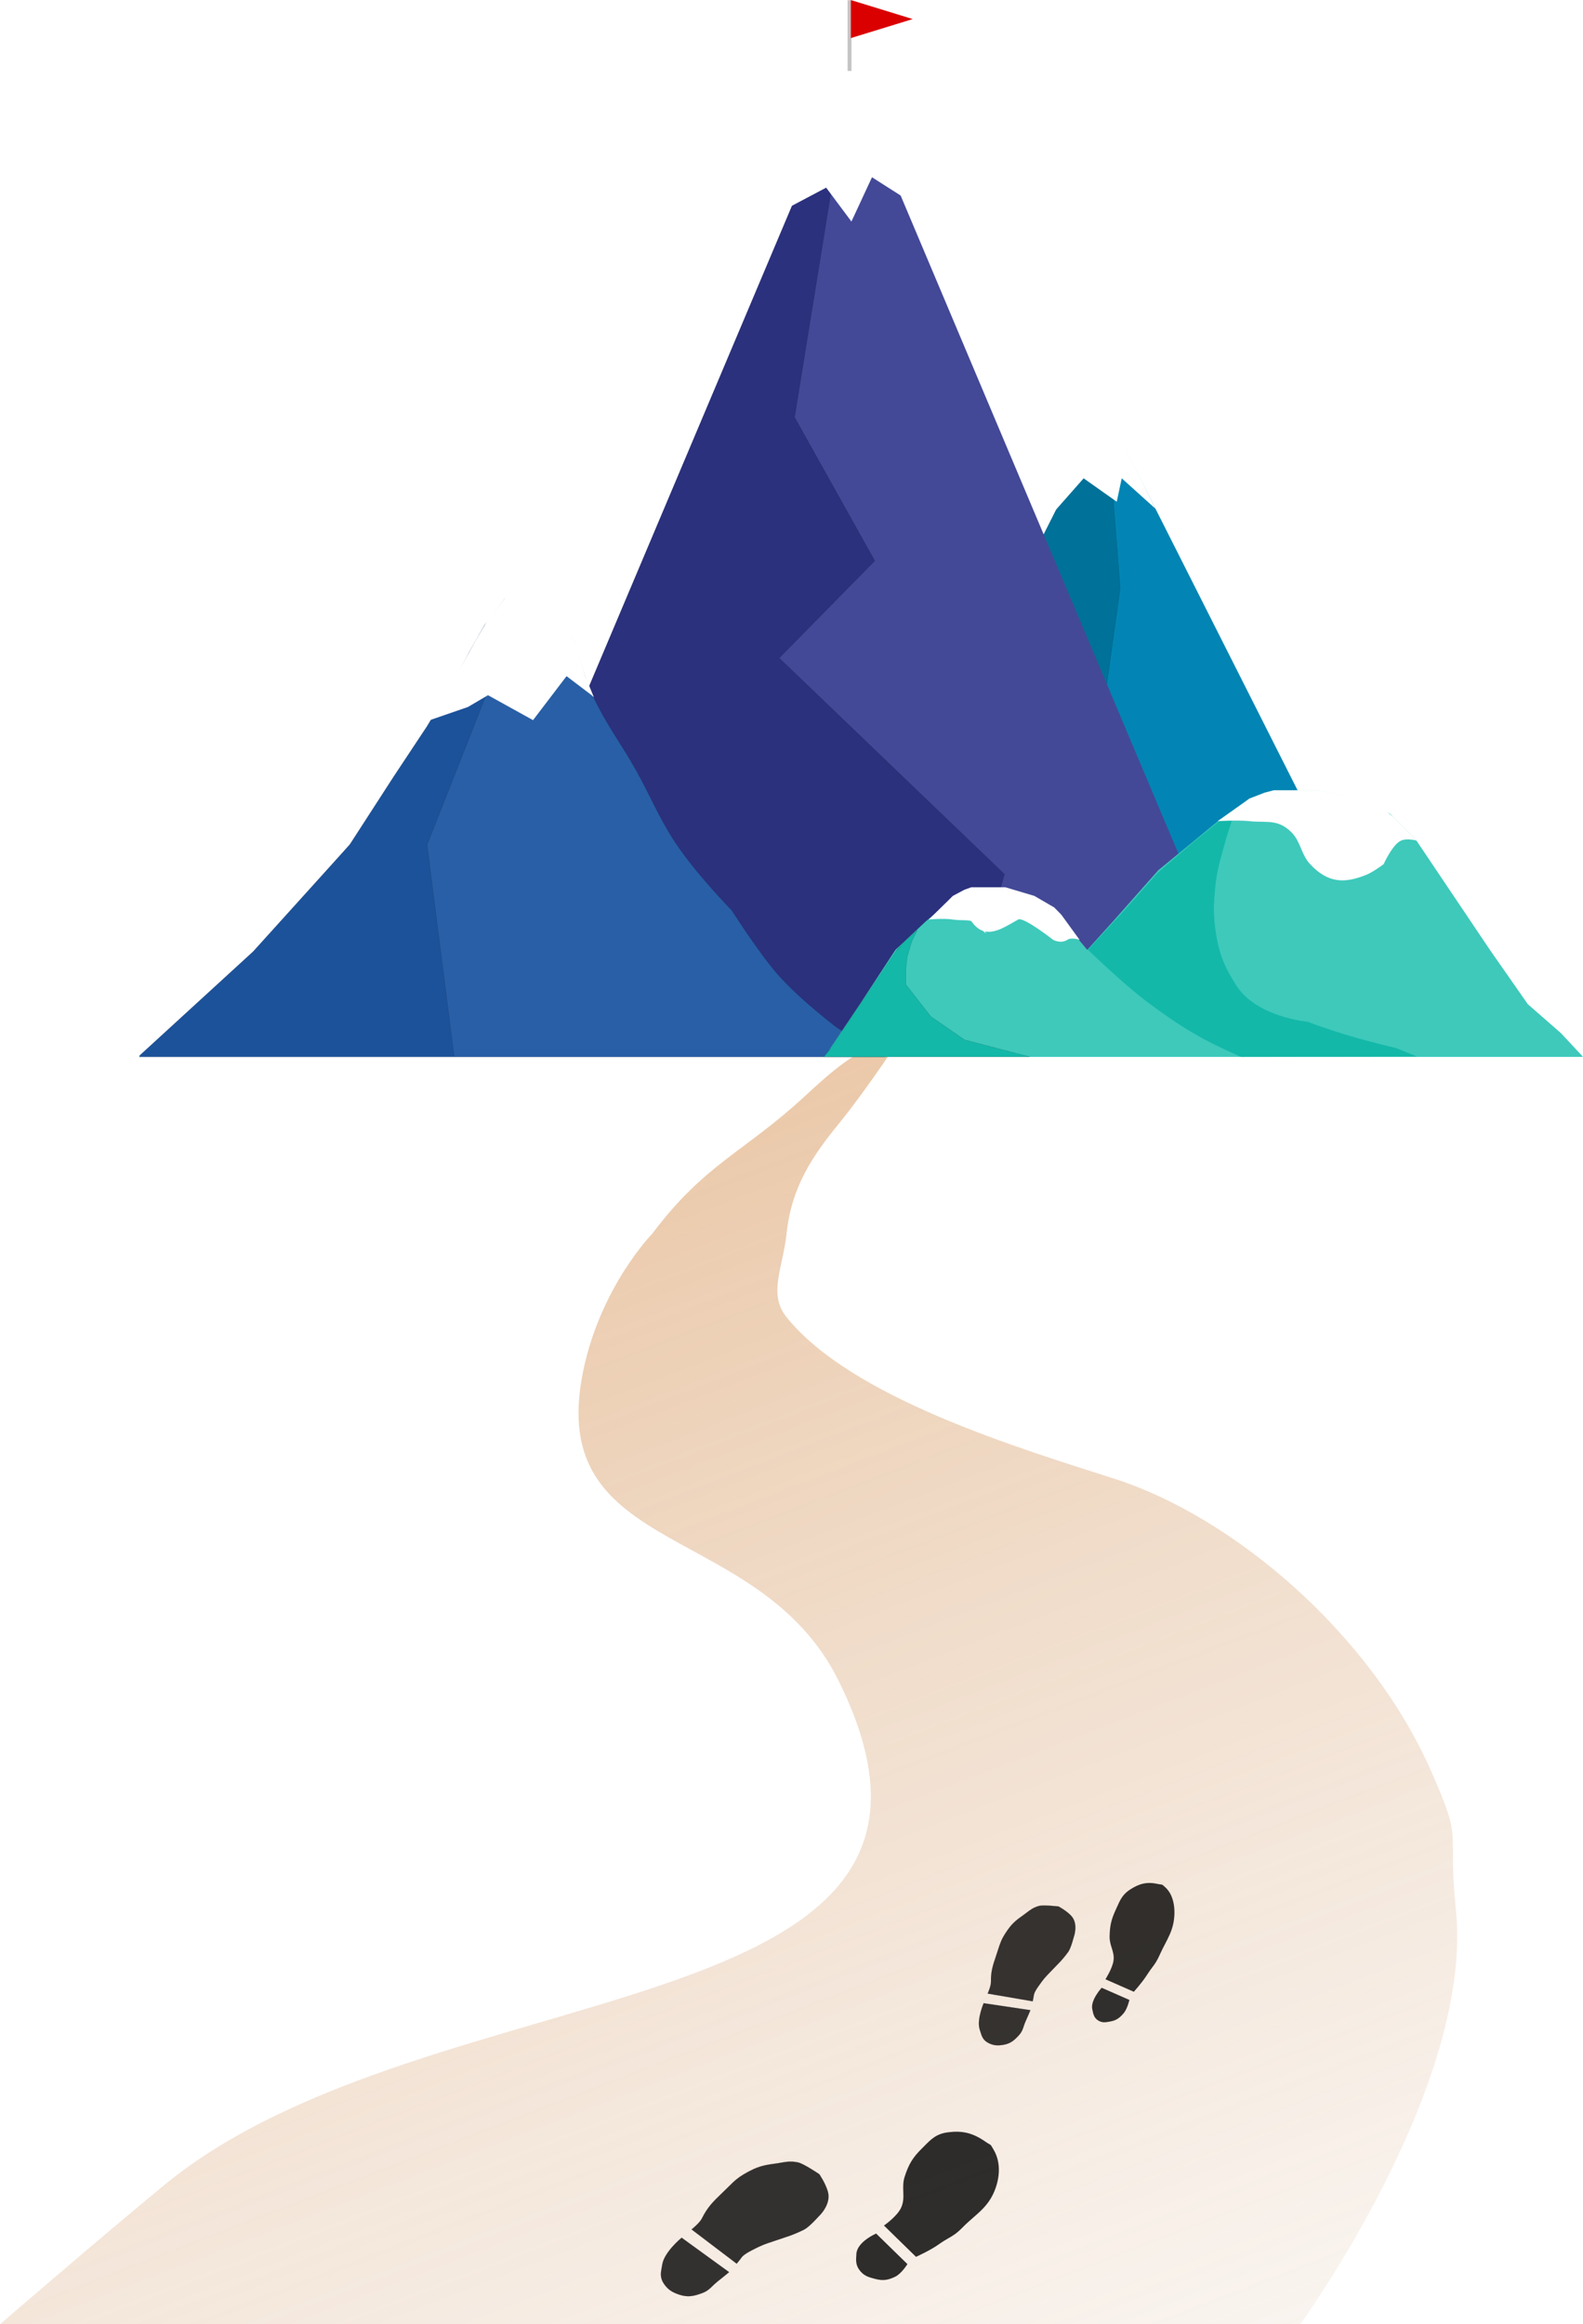 <svg width="21971" height="32239" viewBox="0 0 21971 32239" fill="none" xmlns="http://www.w3.org/2000/svg">
<path d="M11170.1 15205.4C11512.8 14889.9 11924 14511.4 12334.1 14453.2C12433 14439.2 12461 14453.2 12461 14453.2C12461 14453.2 12018.3 15125.3 11642.1 15587C11283.8 16026.6 10985.7 16457.5 10917.1 17110.1C10867.2 17584 10656.8 17949.2 10917.1 18271.1C11823.6 19392.3 14132.6 20082.9 15472.7 20513.1C17091 21032.7 19008.1 22627.2 19863.7 24568.2C20323.1 25610.6 20085.1 25296 20207.3 26500.3C20454 28932.8 18046 32239 18046 32239H0C0 32239 1381.02 31048.3 2277.37 30310.7C5987.69 27257.8 14061.1 28217.2 11642.1 23318.9C10536.8 21080.6 7562.9 21629.4 8091.52 19030C8332.34 17845.8 9054.9 17110.1 9054.9 17110.1C9779.97 16144.5 10321.3 15986.7 11161.6 15213.2L11170.1 15205.4Z" fill="url(#paint0_linear)"/>
<g filter="url(#filter0_d)">
<path d="M15351.5 5694L18926 12773H11777L15351.5 5694Z" fill="#0285B4"/>
</g>
<path d="M13770 8616.09L15023.6 11916L15547 8157.52L15353.7 5699L14462.5 7462.59L13770 8616.09Z" fill="#007199" stroke="black"/>
<path d="M11776 997L17465.8 14470H6086.21L11776 997Z" fill="#434997"/>
<rect x="11764" y="3" width="54" height="982" fill="#C4C4C4"/>
<path d="M12668 264.5L11809.2 528.205L11809.2 0.795L12668 264.5Z" fill="#DA0000"/>
<path d="M11028.9 5788.49L11785.6 1112.42L11750.6 1070L8088.23 9730.32L8070.73 9796.98L7825 10358.5C8657.79 11766.4 10323.4 14554.3 10323.4 14442.8C10323.4 14331.3 12032.9 14396.3 12887.7 14442.8L13769 12894.5L13878 12349.1L13942 12126.9L10814.8 9127.38L12141.8 7779.1L11028.9 5788.49Z" fill="#2B317D" stroke="black"/>
<path d="M4884.04 11685.1L5947.15 10063.2L6380.2 9319.73C6380.2 9319.73 6617.57 8812.34 6813.25 8576.24C6982.09 8372.54 7079.62 8181.57 7285.87 8170.53C7505.95 8158.75 7623.73 8344.71 7797.79 8576.24C8033.68 8890.04 8040.68 9262.24 8230.55 9657.5C8438.05 10089.4 8594.51 10268.5 8821.05 10671.3C9040.18 11060.9 9136 11326.2 9372.25 11685.1C9653.4 12112.2 10159.8 12631.4 10159.8 12631.4C10159.8 12631.4 10526.5 13207.7 10790.1 13510.3C11093.2 13858.2 11616.9 14254.3 11616.9 14254.3L12286 14660H1931L3623.9 13104.6L4884.04 11685.1Z" fill="#295FA6" stroke="black"/>
<path d="M5927.15 11718.2L7318 8194.25V8170H7236.82L7155.65 8194.25L7002.88 8307.4L6725.48 8670.1L6513.27 9042.89L6302.34 9448.02L5927.15 10073.4L5462.46 10774.5L4852.05 11718.2L3512.97 13199.2L1931 14647H6302.34L5927.15 11718.2Z" fill="#1C529A" stroke="black"/>
<path fill-rule="evenodd" clip-rule="evenodd" d="M11504.5 14569.1L11514.9 14553.6C11527.6 14544.6 11551.5 14536.3 11586 14528.8L11534.2 14660H21926.7H21957.8L21956.2 14658.6C21961.2 14658.7 21966.1 14658.8 21971 14659L21665 14330.8L21204.9 13928.8L20678.8 13175.4L20161.9 12406.9L19645 11638.3L19294.1 11288.9L18812.9 11076.8L18311.9 10965.8H18029H17669.4L17342.9 11076.8L16931.7 11367.7L16076.4 12070.6L15452.5 12774.5L15090.3 13175.4L14755.2 12774.5L14379.7 12498.8L14005.6 12372.6H13348.6L12855.5 12774.5L12427.9 13175.4L11934.8 13928.8L11674.1 14316.7L11669.8 14316.6L11663.6 14332.3L11514.9 14553.6C11508 14558.5 11504.5 14563.7 11504.5 14569.1Z" fill="#3EC9BB"/>
<path d="M11521.3 14552L12435.2 13194.7L12484.8 13129.1L12573.4 13045.3L12732.7 12899L12723.5 12918.2L12653.4 13061.5L12591.2 13272.4L12573.4 13434.9V13656.9L12919.2 14099.9L13388.1 14423.9L14292 14659H11436L11453.2 14636.8L11521.3 14552Z" fill="#13B8A8"/>
<path d="M12509.2 13129.1L12435.2 13194.7M12435.2 13194.7L11521.3 14552L11453.2 14636.8L11436 14659H14292L13388.1 14423.9L12919.2 14099.9L12573.4 13656.9V13434.9L12591.2 13272.4L12653.4 13061.5L12723.5 12918.2L12732.7 12899L12573.4 13045.3L12484.8 13129.1L12435.2 13194.7Z" stroke="black"/>
<path d="M15915.8 13892.3C15578.6 13639.2 15100 13173.4 15100 13173.4L15608.9 12622.9L16071.6 12102.8L16534.9 11704.9L16997.5 11329.2L17156.8 11208C17156.8 11208 17051.6 11505.2 16997.5 11704.9C16935.4 11934.1 16891.1 12062.6 16866.7 12307.8C16844.8 12527.4 16838.4 12658.6 16866.7 12876.4C16911.8 13223.4 16995.1 13413.2 17156.8 13666.2C17442.2 14112.7 18148.9 14172.2 18148.9 14172.2C18379.3 14264.1 18744.4 14372.2 18744.4 14372.2C18991.3 14446.2 19379.5 14538.8 19379.5 14538.8L19588.4 14623.6L19669 14656L17222.9 14660C16685.9 14422.8 16393.7 14251.2 15915.8 13892.3Z" fill="#13B8A8"/>
<path d="M11817.3 985H11765.8L10977 2861.81L11466.6 2602.83L11817.3 3073L12102.7 2458.7L12554 2746.2L11817.3 985Z" fill="white"/>
<path d="M15360.6 5694H15313.2L14589 7146L15040.2 6634.8L15499.6 6959.49L15568.9 6634.8L16037 7056.55L15360.6 5694Z" fill="white"/>
<path d="M7052.39 8241.08L7276.19 8115H7330.54L7460.34 8194.68L7580.55 8280.41L7794.12 8546.69L7917.53 8750.43L8010.89 8992.49L8122.79 9378.79L8243 9672.3L8211.67 9643.05L7863.18 9378.79L7398.32 9989L6772.96 9643.05L6494.81 9806.44L5966 9989L6407.84 9235.57L6597.11 8891.63L6772.96 8593.08L7052.39 8241.08Z" fill="white"/>
<path d="M17270.5 11128.5L16902 11389.9C16902 11389.9 17170.1 11370.7 17341.2 11389.9C17572.8 11416 17733 11351.4 17927 11546.4C18053 11672.9 18060.4 11854.5 18183.9 11986.4C18435.3 12255 18666.8 12253.5 18963.3 12133.8C19061.1 12094.3 19203.7 11986.4 19203.7 11986.4C19203.7 11986.4 19323.6 11716.4 19443.4 11660.4C19527.3 11621.3 19668 11660.4 19668 11660.4L19333.1 11326.4L19203.7 11230.5L18839.8 11077.1L18308.1 10962H17927H17680.7L17555.2 10994.3L17341.2 11077.1L17270.5 11128.5Z" fill="white" stroke="white"/>
<path d="M12892 12754.1L13170.6 12481.6L13224 12427.9L13385.8 12341.7L13480.7 12308H13666.9H13955L14356.9 12427.9L14632 12587.9L14729.9 12687.8L14983 13036.1C14983 13036.1 14876.6 12995.3 14813.2 13036.1C14722.6 13094.4 14617.5 13036.1 14617.5 13036.1C14617.5 13036.1 14205.7 12712.9 14131.8 12754.1C13976.7 12840.5 13815.5 12951.2 13667.9 12918.6C13697.1 12959.3 13679.1 12945.4 13644 12911.9C13586.9 12892.9 13532.1 12850.5 13480.7 12774.8C13402.7 12755 13321.8 12769.3 13224 12754.1C13094.7 12734.1 12892 12754.1 12892 12754.1Z" fill="white" stroke="white"/>
<path fill-rule="evenodd" clip-rule="evenodd" d="M9598.57 30924.2L10224.6 31399.3C10224.6 31399.3 10269.4 31346.6 10293.4 31312C10327.2 31263.2 10457.4 31202.7 10457.4 31202.7C10457.4 31202.7 10551 31150.6 10654.3 31115.6C10778.6 31073.4 10973 31008.4 10973 31008.4C10973 31008.4 11079.1 30968.8 11161.6 30926.2C11233 30889.2 11359.6 30746.8 11359.6 30746.8C11359.6 30746.8 11541.8 30584.3 11490.4 30400.2C11457.3 30282 11371.8 30158.4 11371.8 30158.4C11371.8 30158.4 11155.2 30011.2 11077.2 29994.6C10979.8 29974 10914.3 29985.4 10834.7 29999.2C10807.9 30003.9 10779.4 30008.9 10747.5 30013C10583.3 30034.1 10500.6 30060.4 10365.8 30134.7C10246.8 30200.3 10195.7 30247.1 10104 30339.1C10071.7 30371.5 10041.7 30400.3 10013.5 30427.4C9902.16 30534.5 9819.88 30613.5 9742.04 30771.4C9711.3 30833.8 9598.57 30924.2 9598.57 30924.2ZM9460.74 31038.9L10119.5 31516.6C10119.5 31516.6 10021.2 31597.9 9956.64 31648.6C9929.96 31669.6 9909.08 31689.9 9889.37 31709.1C9849.71 31747.7 9814.83 31781.6 9747.04 31806.7C9635.76 31848 9550.71 31869.6 9426.9 31828.6C9331.07 31796.9 9272.08 31759.7 9217.81 31682.9C9157.36 31597.3 9170.02 31529 9185.99 31442.9C9188.11 31431.4 9190.29 31419.7 9192.36 31407.6C9222.16 31233 9460.74 31038.9 9460.74 31038.9Z" fill="#030303" fill-opacity="0.8"/>
<path d="M10224.6 31399.3L10224.3 31399.7L10224.7 31400L10225 31399.6L10224.6 31399.3ZM9598.57 30924.2L9598.26 30923.8L9597.76 30924.2L9598.27 30924.6L9598.57 30924.2ZM10293.4 31312L10293.8 31312.3L10293.4 31312ZM10457.4 31202.7L10457.6 31203.1L10457.6 31203.1L10457.6 31203.1L10457.4 31202.7ZM10654.3 31115.6L10654.2 31115.1L10654.3 31115.6ZM10973 31008.4L10973.1 31008.9L10973.1 31008.9L10973.1 31008.9L10973 31008.4ZM11161.6 30926.2L11161.8 30926.6L11161.6 30926.2ZM11359.6 30746.8L11359.3 30746.4L11359.3 30746.4L11359.3 30746.4L11359.6 30746.8ZM11490.4 30400.2L11489.9 30400.3L11490.4 30400.2ZM11371.8 30158.4L11372.3 30158.1L11372.2 30158L11372.1 30158L11371.8 30158.4ZM11077.2 29994.6L11077.3 29994.2L11077.3 29994.2L11077.2 29994.6ZM10834.7 29999.2L10834.6 29998.7L10834.7 29999.2ZM10747.5 30013L10747.6 30013.5L10747.5 30013ZM10365.8 30134.7L10366.1 30135.1L10365.8 30134.7ZM10104 30339.1L10103.6 30338.7L10104 30339.1ZM10013.5 30427.4L10013.2 30427L10013.5 30427.4ZM9742.04 30771.4L9741.59 30771.2L9742.04 30771.4ZM10119.5 31516.6L10119.8 31517L10120.3 31516.5L10119.8 31516.2L10119.5 31516.6ZM9460.74 31038.9L9461.04 31038.5L9460.73 31038.3L9460.43 31038.5L9460.74 31038.9ZM9956.64 31648.6L9956.95 31649L9956.64 31648.6ZM9889.37 31709.1L9889.02 31708.7L9889.37 31709.1ZM9747.04 31806.7L9747.21 31807.2L9747.04 31806.7ZM9426.9 31828.6L9427.05 31828.2L9426.9 31828.6ZM9217.81 31682.9L9217.41 31683.2L9217.81 31682.9ZM9185.99 31442.9L9185.5 31442.8L9185.99 31442.9ZM9192.36 31407.6L9192.85 31407.7L9192.36 31407.6ZM10224.9 31398.9L9598.87 30923.8L9598.27 30924.6L10224.3 31399.7L10224.9 31398.9ZM10293 31311.7C10281 31329 10263.8 31350.8 10249.6 31368.3C10242.5 31377 10236.1 31384.7 10231.6 31390.2C10229.3 31392.9 10227.4 31395.1 10226.2 31396.6C10225.5 31397.4 10225 31398 10224.7 31398.4C10224.5 31398.6 10224.4 31398.7 10224.3 31398.8C10224.3 31398.9 10224.2 31398.9 10224.2 31398.9C10224.2 31398.9 10224.2 31398.9 10224.2 31398.9C10224.2 31398.9 10224.2 31399 10224.2 31399C10224.2 31399 10224.2 31399 10224.2 31399C10224.2 31399 10224.2 31399 10224.6 31399.3C10225 31399.6 10225 31399.6 10225 31399.6C10225 31399.6 10225 31399.6 10225 31399.6C10225 31399.6 10225 31399.6 10225 31399.6C10225 31399.6 10225 31399.6 10225 31399.6C10225 31399.5 10225 31399.5 10225.1 31399.5C10225.2 31399.3 10225.3 31399.2 10225.5 31399C10225.8 31398.6 10226.3 31398 10226.9 31397.3C10228.2 31395.8 10230 31393.6 10232.3 31390.8C10236.9 31385.3 10243.3 31377.7 10250.4 31368.9C10264.6 31351.4 10281.8 31329.6 10293.8 31312.3L10293 31311.7ZM10457.4 31202.7C10457.2 31202.2 10457.2 31202.2 10457.2 31202.2C10457.2 31202.2 10457.2 31202.2 10457.2 31202.2C10457.2 31202.2 10457.2 31202.2 10457.2 31202.2C10457.1 31202.2 10457.1 31202.2 10457.1 31202.3C10457 31202.3 10456.9 31202.3 10456.8 31202.4C10456.6 31202.5 10456.2 31202.7 10455.7 31202.9C10454.8 31203.4 10453.3 31204 10451.5 31204.9C10447.9 31206.7 10442.7 31209.2 10436.3 31212.4C10423.6 31218.9 10406.2 31228 10387.8 31238.6C10369.4 31249.2 10349.9 31261.4 10333 31273.9C10316 31286.5 10301.5 31299.4 10293 31311.7L10293.8 31312.3C10302.2 31300.2 10316.6 31287.3 10333.6 31274.7C10350.5 31262.2 10369.9 31250.1 10388.3 31239.5C10406.7 31228.9 10424 31219.8 10436.7 31213.3C10443.1 31210.1 10448.3 31207.6 10452 31205.8C10453.8 31204.9 10455.2 31204.3 10456.1 31203.8C10456.6 31203.6 10457 31203.4 10457.2 31203.3C10457.4 31203.2 10457.5 31203.2 10457.5 31203.2C10457.5 31203.1 10457.6 31203.1 10457.6 31203.1C10457.6 31203.1 10457.6 31203.1 10457.6 31203.1C10457.6 31203.1 10457.6 31203.1 10457.6 31203.1C10457.6 31203.1 10457.6 31203.1 10457.4 31202.7ZM10654.2 31115.1C10602.5 31132.6 10553.2 31154.4 10516.9 31171.8C10498.7 31180.5 10483.8 31188.1 10473.4 31193.5C10468.2 31196.3 10464.1 31198.4 10461.4 31199.9C10460 31200.7 10458.9 31201.2 10458.2 31201.6C10457.9 31201.8 10457.6 31202 10457.4 31202.1C10457.3 31202.1 10457.3 31202.2 10457.2 31202.2C10457.2 31202.2 10457.2 31202.2 10457.2 31202.2C10457.2 31202.2 10457.2 31202.2 10457.2 31202.2C10457.2 31202.2 10457.2 31202.2 10457.2 31202.2C10457.2 31202.2 10457.2 31202.2 10457.4 31202.7C10457.6 31203.1 10457.6 31203.1 10457.6 31203.1C10457.6 31203.1 10457.6 31203.1 10457.6 31203.1C10457.6 31203.1 10457.7 31203.1 10457.7 31203.1C10457.7 31203.1 10457.7 31203.1 10457.7 31203.1C10457.8 31203 10457.8 31203 10457.9 31203C10458.1 31202.9 10458.4 31202.7 10458.7 31202.5C10459.4 31202.1 10460.5 31201.5 10461.9 31200.8C10464.6 31199.3 10468.7 31197.1 10473.9 31194.4C10484.3 31189 10499.2 31181.4 10517.3 31172.7C10553.6 31155.3 10602.9 31133.6 10654.5 31116L10654.2 31115.1ZM10973 31008.4C10972.8 31007.9 10972.8 31007.9 10972.8 31007.9C10972.8 31007.9 10972.8 31007.9 10972.8 31007.9C10972.8 31007.9 10972.8 31007.9 10972.8 31007.9C10972.7 31007.9 10972.7 31007.9 10972.7 31008C10972.6 31008 10972.4 31008 10972.2 31008.1C10971.9 31008.2 10971.3 31008.4 10970.6 31008.7C10969.1 31009.1 10967 31009.9 10964.2 31010.8C10958.7 31012.7 10950.6 31015.4 10940.5 31018.7C10920.3 31025.5 10892.2 31034.9 10860.1 31045.7C10796 31067.2 10716.3 31094 10654.2 31115.1L10654.5 31116C10716.6 31095 10796.3 31068.2 10860.4 31046.7C10892.5 31035.9 10920.7 31026.4 10940.8 31019.7C10950.9 31016.3 10959 31013.6 10964.5 31011.7C10967.3 31010.8 10969.5 31010.1 10970.9 31009.6C10971.6 31009.4 10972.2 31009.2 10972.6 31009.1C10972.8 31009 10972.9 31008.9 10973 31008.9C10973 31008.9 10973.1 31008.9 10973.1 31008.9C10973.1 31008.9 10973.1 31008.9 10973.1 31008.9C10973.1 31008.9 10973.1 31008.9 10973.1 31008.9C10973.1 31008.9 10973.1 31008.9 10973 31008.4ZM11161.3 30925.7C11120.1 30947 11073 30967.6 11036.2 30982.8C11017.7 30990.4 11001.9 30996.7 10990.7 31001.1C10985 31003.3 10980.6 31005 10977.5 31006.1C10976 31006.7 10974.8 31007.2 10974 31007.5C10973.6 31007.6 10973.3 31007.7 10973.1 31007.8C10973 31007.8 10972.9 31007.9 10972.9 31007.9C10972.8 31007.9 10972.8 31007.9 10972.8 31007.9C10972.8 31007.9 10972.8 31007.9 10972.8 31007.9C10972.8 31007.9 10972.8 31007.9 10972.8 31007.9C10972.8 31007.9 10972.8 31007.9 10973 31008.4C10973.1 31008.9 10973.1 31008.9 10973.1 31008.9C10973.1 31008.9 10973.1 31008.9 10973.1 31008.9C10973.2 31008.9 10973.2 31008.9 10973.2 31008.9C10973.2 31008.8 10973.2 31008.8 10973.2 31008.8C10973.3 31008.8 10973.3 31008.8 10973.4 31008.7C10973.7 31008.7 10974 31008.6 10974.4 31008.4C10975.2 31008.1 10976.3 31007.7 10977.9 31007.1C10980.9 31005.9 10985.4 31004.2 10991 31002C11002.3 30997.6 11018.1 30991.3 11036.5 30983.7C11073.4 30968.5 11120.6 30947.9 11161.8 30926.6L11161.3 30925.7ZM11359.6 30746.8C11359.3 30746.4 11359.3 30746.4 11359.3 30746.4C11359.3 30746.4 11359.3 30746.4 11359.3 30746.4C11359.2 30746.4 11359.2 30746.4 11359.2 30746.5C11359.2 30746.5 11359.2 30746.5 11359.2 30746.5C11359.1 30746.6 11359 30746.7 11358.9 30746.8C11358.7 30747.1 11358.3 30747.5 11357.8 30748C11356.9 30749.1 11355.5 30750.6 11353.7 30752.6C11350.1 30756.6 11344.9 30762.3 11338.4 30769.3C11325.4 30783.2 11307.3 30802.1 11287 30822.2C11246.4 30862.5 11197 30907.3 11161.3 30925.7L11161.8 30926.6C11197.6 30908.1 11247.2 30863.2 11287.7 30823C11308 30802.8 11326.1 30783.9 11339.1 30769.9C11345.6 30763 11350.8 30757.3 11354.4 30753.3C11356.2 30751.3 11357.6 30749.8 11358.6 30748.7C11359 30748.2 11359.4 30747.8 11359.6 30747.5C11359.8 30747.4 11359.9 30747.3 11359.9 30747.2C11359.9 30747.2 11360 30747.1 11360 30747.1C11360 30747.1 11360 30747.1 11360 30747.1C11360 30747.1 11360 30747.1 11360 30747.1C11360 30747.1 11360 30747.1 11359.6 30746.8ZM11489.9 30400.3C11515.6 30492.2 11483 30578.7 11443.9 30642.3C11424.3 30674 11403.2 30700.1 11386.9 30718.2C11378.8 30727.2 11371.9 30734.3 11367 30739.1C11364.6 30741.5 11362.6 30743.3 11361.3 30744.5C11360.7 30745.1 11360.2 30745.6 11359.8 30745.9C11359.6 30746.1 11359.5 30746.2 11359.4 30746.3C11359.4 30746.3 11359.4 30746.3 11359.3 30746.4C11359.3 30746.4 11359.3 30746.4 11359.3 30746.4C11359.3 30746.4 11359.3 30746.4 11359.3 30746.4C11359.3 30746.4 11359.3 30746.4 11359.6 30746.8C11360 30747.1 11360 30747.1 11360 30747.1C11360 30747.1 11360 30747.1 11360 30747.1C11360 30747.1 11360 30747.1 11360 30747.1C11360 30747.1 11360.1 30747.1 11360.1 30747C11360.2 30746.9 11360.3 30746.8 11360.5 30746.7C11360.8 30746.3 11361.3 30745.9 11362 30745.3C11363.3 30744 11365.3 30742.2 11367.7 30739.8C11372.6 30735 11379.5 30727.9 11387.7 30718.8C11404 30700.7 11425.2 30674.6 11444.7 30642.8C11483.9 30579.1 11516.6 30492.3 11490.9 30400L11489.9 30400.3ZM11371.8 30158.4C11371.4 30158.7 11371.4 30158.7 11371.4 30158.7C11371.4 30158.7 11371.4 30158.7 11371.4 30158.7C11371.4 30158.7 11371.4 30158.7 11371.5 30158.7C11371.5 30158.7 11371.5 30158.8 11371.5 30158.8C11371.5 30158.8 11371.6 30158.9 11371.7 30159.1C11371.8 30159.3 11372.1 30159.6 11372.4 30160.1C11373 30161 11374 30162.4 11375.2 30164.2C11377.6 30167.8 11381 30173.1 11385.3 30179.8C11393.8 30193.3 11405.5 30212.4 11418.3 30235.2C11443.8 30280.9 11473.4 30341.3 11489.9 30400.3L11490.9 30400C11474.3 30340.9 11444.7 30280.4 11419.2 30234.7C11406.4 30211.9 11394.7 30192.7 11386.1 30179.3C11381.9 30172.6 11378.4 30167.3 11376 30163.7C11374.8 30161.9 11373.9 30160.5 11373.2 30159.5C11372.9 30159.1 11372.7 30158.7 11372.5 30158.5C11372.4 30158.4 11372.4 30158.3 11372.3 30158.2C11372.3 30158.2 11372.3 30158.2 11372.3 30158.1C11372.3 30158.1 11372.3 30158.1 11372.3 30158.1C11372.3 30158.1 11372.3 30158.1 11372.3 30158.1C11372.3 30158.1 11372.3 30158.1 11371.8 30158.4ZM11077.1 29995.1C11096.5 29999.3 11124.6 30011.5 11155.9 30027.7C11187.2 30043.8 11221.6 30063.7 11253.5 30083.2C11285.5 30102.6 11315 30121.5 11336.5 30135.6C11347.3 30142.6 11356 30148.4 11362.1 30152.5C11365.1 30154.5 11367.5 30156.1 11369.1 30157.2C11369.9 30157.7 11370.5 30158.1 11370.9 30158.4C11371.1 30158.5 11371.3 30158.6 11371.4 30158.7C11371.5 30158.8 11371.5 30158.8 11371.5 30158.8C11371.5 30158.8 11371.5 30158.8 11371.6 30158.8C11371.6 30158.8 11371.6 30158.8 11371.6 30158.8C11371.6 30158.8 11371.6 30158.8 11371.8 30158.4C11372.1 30158 11372.1 30158 11372.1 30158C11372.1 30158 11372.1 30158 11372.1 30158C11372.1 30158 11372.1 30158 11372.1 30158C11372.1 30158 11372 30157.9 11372 30157.9C11371.9 30157.8 11371.7 30157.7 11371.5 30157.6C11371.1 30157.3 11370.5 30156.9 11369.7 30156.3C11368.1 30155.3 11365.7 30153.7 11362.7 30151.6C11356.6 30147.6 11347.8 30141.8 11337.1 30134.7C11315.5 30120.7 11286 30101.8 11254 30082.3C11222.1 30062.9 11187.7 30042.9 11156.4 30026.8C11125.1 30010.7 11096.9 29998.3 11077.3 29994.2L11077.1 29995.1ZM10834.8 29999.7C10914.4 29985.8 10979.8 29974.5 11077.1 29995.1L11077.3 29994.2C10979.8 29973.4 10914.2 29984.9 10834.6 29998.7L10834.8 29999.7ZM10747.6 30013.5C10779.5 30009.4 10808 30004.4 10834.8 29999.7L10834.6 29998.7C10807.8 30003.4 10779.3 30008.4 10747.5 30012.5L10747.6 30013.5ZM10366.1 30135.1C10500.8 30060.8 10583.5 30034.6 10747.6 30013.5L10747.5 30012.5C10583.2 30033.6 10500.4 30059.9 10365.6 30134.2L10366.1 30135.1ZM10104.3 30339.4C10196 30247.5 10247.1 30200.7 10366.1 30135.1L10365.6 30134.2C10246.5 30199.9 10195.3 30246.8 10103.6 30338.7L10104.3 30339.4ZM10013.9 30427.8C10042 30400.7 10072.1 30371.8 10104.3 30339.4L10103.6 30338.7C10071.4 30371.1 10041.3 30400 10013.2 30427L10013.9 30427.8ZM9742.49 30771.6C9820.29 30613.9 9902.51 30534.8 10013.9 30427.8L10013.2 30427C9901.81 30534.1 9819.48 30613.2 9741.59 30771.2L9742.49 30771.6ZM9598.57 30924.2C9598.88 30924.6 9598.89 30924.6 9598.89 30924.6C9598.89 30924.6 9598.89 30924.6 9598.89 30924.6C9598.89 30924.5 9598.9 30924.5 9598.91 30924.5C9598.92 30924.5 9598.94 30924.5 9598.97 30924.5C9599.02 30924.4 9599.1 30924.4 9599.21 30924.3C9599.43 30924.1 9599.74 30923.9 9600.16 30923.5C9601 30922.8 9602.22 30921.8 9603.79 30920.5C9606.94 30917.9 9611.46 30914.2 9616.99 30909.4C9628.05 30900 9643.1 30886.7 9659.12 30871.5C9691.15 30841.1 9727.08 30802.9 9742.49 30771.6L9741.59 30771.2C9726.27 30802.3 9690.46 30840.4 9658.44 30870.8C9642.43 30886 9627.39 30899.2 9616.34 30908.7C9610.82 30913.4 9606.3 30917.2 9603.16 30919.8C9601.59 30921.1 9600.36 30922.1 9599.53 30922.7C9599.11 30923.1 9598.8 30923.3 9598.58 30923.5C9598.48 30923.6 9598.39 30923.7 9598.34 30923.7C9598.31 30923.7 9598.29 30923.7 9598.28 30923.8C9598.27 30923.8 9598.27 30923.8 9598.26 30923.8C9598.26 30923.8 9598.26 30923.8 9598.26 30923.8C9598.26 30923.8 9598.26 30923.8 9598.57 30924.2ZM10119.8 31516.2L9461.04 31038.5L9460.45 31039.3L10119.2 31517L10119.8 31516.2ZM9956.95 31649C9989.23 31623.7 10029.9 31590.7 10062.6 31564C10078.9 31550.6 10093.2 31538.9 10103.4 31530.5C10108.5 31526.2 10112.6 31522.9 10115.4 31520.5C10116.9 31519.4 10117.9 31518.5 10118.7 31517.9C10119 31517.6 10119.3 31517.3 10119.5 31517.2C10119.6 31517.1 10119.7 31517.1 10119.7 31517C10119.7 31517 10119.8 31517 10119.8 31517C10119.8 31517 10119.8 31517 10119.8 31517C10119.8 31517 10119.8 31517 10119.8 31517C10119.8 31517 10119.8 31517 10119.5 31516.6C10119.2 31516.2 10119.2 31516.2 10119.2 31516.2C10119.2 31516.2 10119.2 31516.2 10119.2 31516.2C10119.2 31516.2 10119.1 31516.2 10119.1 31516.2C10119.1 31516.2 10119.1 31516.2 10119.1 31516.2C10119 31516.3 10119 31516.3 10118.9 31516.4C10118.7 31516.6 10118.4 31516.8 10118 31517.1C10117.3 31517.7 10116.2 31518.6 10114.8 31519.8C10112 31522.1 10107.9 31525.5 10102.8 31529.7C10092.6 31538.1 10078.3 31549.9 10062 31563.2C10029.3 31589.9 9988.61 31622.9 9956.33 31648.2L9956.95 31649ZM9889.72 31709.4C9909.42 31690.3 9930.29 31670 9956.95 31649L9956.33 31648.2C9929.63 31669.2 9908.73 31689.6 9889.02 31708.7L9889.72 31709.4ZM9747.21 31807.2C9815.11 31782.1 9850.06 31748 9889.72 31709.4L9889.02 31708.7C9849.37 31747.3 9814.55 31781.2 9746.86 31806.3L9747.21 31807.2ZM9426.74 31829.1C9550.71 31870.1 9635.9 31848.5 9747.21 31807.2L9746.86 31806.3C9635.63 31847.5 9550.71 31869.1 9427.05 31828.2L9426.74 31829.1ZM9217.41 31683.2C9271.74 31760.1 9330.84 31797.4 9426.74 31829.1L9427.05 31828.2C9331.3 31796.5 9272.41 31759.3 9218.22 31682.6L9217.41 31683.2ZM9185.5 31442.8C9177.52 31485.8 9170.34 31524.5 9172.74 31563.1C9175.15 31601.8 9187.13 31640.3 9217.41 31683.2L9218.22 31682.6C9188.05 31639.9 9176.13 31601.5 9173.74 31563.1C9171.35 31524.6 9178.49 31486.1 9186.48 31443L9185.5 31442.8ZM9191.87 31407.5C9189.79 31419.6 9187.62 31431.4 9185.5 31442.8L9186.48 31443C9188.6 31431.5 9190.78 31419.8 9192.85 31407.7L9191.87 31407.5ZM9460.74 31038.9C9460.43 31038.5 9460.43 31038.5 9460.43 31038.5C9460.42 31038.5 9460.42 31038.5 9460.42 31038.5C9460.41 31038.5 9460.4 31038.6 9460.38 31038.6C9460.36 31038.6 9460.31 31038.6 9460.25 31038.7C9460.14 31038.8 9459.97 31038.9 9459.74 31039.1C9459.29 31039.5 9458.62 31040 9457.74 31040.8C9455.98 31042.2 9453.4 31044.4 9450.11 31047.2C9443.52 31052.9 9434.08 31061.1 9422.66 31071.6C9399.82 31092.5 9369.06 31122.3 9337.36 31157.5C9273.98 31227.8 9206.79 31320.1 9191.87 31407.5L9192.85 31407.7C9207.73 31320.5 9274.73 31228.5 9338.1 31158.1C9369.77 31123 9400.51 31093.3 9423.34 31072.3C9434.75 31061.9 9444.18 31053.6 9450.76 31048C9454.05 31045.2 9456.62 31043 9458.38 31041.5C9459.25 31040.8 9459.93 31040.2 9460.38 31039.9C9460.6 31039.7 9460.77 31039.5 9460.89 31039.4C9460.95 31039.4 9460.99 31039.4 9461.02 31039.3C9461.03 31039.3 9461.04 31039.3 9461.05 31039.3C9461.05 31039.3 9461.06 31039.3 9461.06 31039.3C9461.06 31039.3 9461.06 31039.3 9460.74 31038.9Z" fill="black"/>
<path fill-rule="evenodd" clip-rule="evenodd" d="M13708.2 27652.8L14333.2 27759.8C14333.2 27759.8 14345.6 27705.4 14349.9 27671.7C14356 27624.3 14426.7 27532.4 14426.7 27532.4C14426.7 27532.4 14474.3 27460.3 14535.2 27396.8C14608.5 27320.3 14723.4 27201.4 14723.4 27201.4C14723.4 27201.4 14784.7 27133.6 14827.8 27072.4C14865.2 27019.3 14902.8 26870.2 14902.8 26870.2C14902.8 26870.2 14972.8 26686.1 14867.4 26573.5C14799.7 26501.2 14692.5 26444.5 14692.5 26444.5C14692.5 26444.5 14482.7 26419.8 14420.6 26437C14343.2 26458.4 14300.6 26490.9 14248.8 26530.5C14231.3 26543.9 14212.8 26558 14191.5 26572.8C14081.8 26649.1 14032.4 26698.7 13963.6 26802C13902.8 26893.3 13883.6 26945.8 13852.2 27045.8C13841.2 27081 13830.4 27112.8 13820.3 27142.7C13780.5 27260.8 13751 27348 13754.1 27490C13755.3 27546.1 13708.2 27652.8 13708.2 27652.8ZM13652.3 27786.2L14301.6 27882.9C14301.6 27882.9 14261.6 27977.7 14234.2 28038.1C14222.9 28063 14215.5 28085.3 14208.6 28106.4C14194.6 28148.8 14182.2 28186 14143 28229.3C14078.7 28300.2 14025.9 28347.3 13922 28364.1C13841.6 28377.1 13785.6 28372.4 13718.1 28337.6C13643 28298.8 13626.6 28245.3 13606 28177.6C13603.2 28168.7 13600.4 28159.5 13597.4 28150C13553.8 28014 13652.3 27786.2 13652.3 27786.2Z" fill="#030303" fill-opacity="0.79"/>
<path d="M14333.2 27759.8L14333.1 27760.3L14333.6 27760.4L14333.7 27759.9L14333.2 27759.8ZM13708.2 27652.8L13707.8 27652.6L13707.5 27653.1L13708.1 27653.3L13708.2 27652.8ZM14349.9 27671.7L14349.5 27671.7L14349.9 27671.7ZM14426.7 27532.4L14427.1 27532.7L14427.1 27532.7L14427.1 27532.7L14426.7 27532.4ZM14535.2 27396.8L14534.9 27396.4L14535.2 27396.8ZM14723.4 27201.4L14723.8 27201.8L14723.8 27201.8L14723.8 27201.8L14723.4 27201.4ZM14827.8 27072.4L14827.4 27072.1L14827.8 27072.4ZM14902.8 26870.2L14902.3 26870L14902.3 26870.1L14902.3 26870.1L14902.8 26870.2ZM14867.4 26573.5L14867.7 26573.1L14867.4 26573.5ZM14692.5 26444.5L14692.8 26444.1L14692.7 26444L14692.6 26444L14692.5 26444.5ZM14420.6 26437L14420.8 26437.5L14420.6 26437ZM14248.8 26530.5L14248.5 26530.1L14248.8 26530.5ZM14191.5 26572.8L14191.2 26572.4L14191.5 26572.8ZM13963.6 26802L13964 26802.3L13963.6 26802ZM13852.2 27045.8L13852.7 27045.9L13852.2 27045.8ZM13820.3 27142.7L13819.9 27142.5L13820.3 27142.7ZM13754.1 27490L13753.6 27490L13754.1 27490ZM14301.6 27882.9L14302.1 27883.1L14302.3 27882.5L14301.7 27882.4L14301.6 27882.9ZM13652.3 27786.2L13652.4 27785.7L13652 27785.7L13651.8 27786L13652.3 27786.2ZM14234.2 28038.1L14234.7 28038.3L14234.2 28038.1ZM14208.6 28106.4L14209.1 28106.5L14208.6 28106.4ZM14143 28229.3L14142.7 28228.9L14143 28229.3ZM13922 28364.1L13922.1 28364.6L13922 28364.1ZM13718.1 28337.6L13718.3 28337.2L13718.1 28337.6ZM13606 28177.6L13605.5 28177.8L13606 28177.6ZM13597.4 28150L13596.9 28150.2L13597.4 28150ZM14333.3 27759.3L13708.3 27652.3L13708.1 27653.3L14333.1 27760.3L14333.3 27759.3ZM14349.5 27671.7C14347.3 27688.5 14343.1 27710.5 14339.5 27728.3C14337.6 27737.2 14336 27745.1 14334.7 27750.7C14334.1 27753.5 14333.6 27755.8 14333.3 27757.3C14333.1 27758.1 14332.9 27758.7 14332.9 27759.1C14332.8 27759.3 14332.8 27759.5 14332.7 27759.6C14332.7 27759.6 14332.7 27759.7 14332.7 27759.7C14332.7 27759.7 14332.7 27759.7 14332.7 27759.7C14332.7 27759.7 14332.7 27759.7 14332.7 27759.7C14332.7 27759.7 14332.7 27759.7 14332.7 27759.7C14332.7 27759.7 14332.7 27759.7 14333.2 27759.8C14333.7 27759.9 14333.7 27759.9 14333.7 27759.9C14333.7 27759.9 14333.7 27759.9 14333.7 27759.9C14333.7 27759.9 14333.7 27759.9 14333.7 27759.9C14333.7 27759.9 14333.7 27759.9 14333.7 27759.9C14333.7 27759.9 14333.7 27759.8 14333.7 27759.8C14333.7 27759.7 14333.8 27759.5 14333.8 27759.3C14333.9 27758.9 14334.1 27758.3 14334.2 27757.5C14334.6 27756 14335.1 27753.7 14335.7 27750.9C14336.9 27745.3 14338.6 27737.4 14340.5 27728.5C14344.1 27710.7 14348.3 27688.7 14350.4 27671.8L14349.5 27671.7ZM14426.7 27532.4C14426.3 27532.1 14426.3 27532.1 14426.3 27532.1C14426.3 27532.1 14426.3 27532.1 14426.3 27532.1C14426.3 27532.1 14426.3 27532.1 14426.3 27532.1C14426.3 27532.1 14426.2 27532.2 14426.2 27532.2C14426.2 27532.2 14426.1 27532.3 14426.1 27532.4C14425.9 27532.6 14425.7 27532.8 14425.5 27533.2C14425 27533.8 14424.2 27534.9 14423.2 27536.2C14421.3 27538.8 14418.5 27542.5 14415.1 27547.2C14408.4 27556.6 14399.4 27569.5 14390.2 27584C14380.9 27598.5 14371.5 27614.4 14364 27629.7C14356.6 27645 14351 27659.7 14349.5 27671.7L14350.4 27671.8C14351.9 27660 14357.5 27645.4 14364.9 27630.2C14372.4 27614.9 14381.8 27599 14391 27584.5C14400.2 27570.1 14409.2 27557.2 14415.9 27547.8C14419.3 27543.1 14422.1 27539.4 14424 27536.8C14425 27535.5 14425.8 27534.4 14426.3 27533.8C14426.5 27533.4 14426.7 27533.2 14426.9 27533C14426.9 27532.9 14427 27532.8 14427 27532.8C14427 27532.8 14427 27532.8 14427.1 27532.7C14427.1 27532.7 14427.1 27532.7 14427.1 27532.7C14427.1 27532.7 14427.1 27532.7 14427.1 27532.7C14427.1 27532.7 14427.1 27532.7 14426.7 27532.4ZM14534.9 27396.4C14504.4 27428.2 14477.2 27462.1 14457.7 27488.1C14447.9 27501.1 14440.1 27512.1 14434.7 27519.9C14431.9 27523.8 14429.8 27526.8 14428.4 27528.9C14427.7 27530 14427.2 27530.8 14426.8 27531.3C14426.6 27531.6 14426.5 27531.8 14426.4 27531.9C14426.3 27532 14426.3 27532.1 14426.3 27532.1C14426.3 27532.1 14426.3 27532.1 14426.3 27532.1C14426.3 27532.1 14426.3 27532.1 14426.3 27532.1C14426.3 27532.1 14426.3 27532.1 14426.3 27532.1C14426.3 27532.1 14426.3 27532.1 14426.7 27532.4C14427.1 27532.7 14427.1 27532.7 14427.1 27532.7C14427.1 27532.7 14427.1 27532.7 14427.1 27532.7C14427.1 27532.7 14427.1 27532.7 14427.1 27532.7C14427.1 27532.7 14427.1 27532.7 14427.1 27532.6C14427.1 27532.6 14427.2 27532.6 14427.2 27532.5C14427.3 27532.3 14427.5 27532.1 14427.6 27531.9C14428 27531.3 14428.5 27530.5 14429.3 27529.5C14430.7 27527.4 14432.8 27524.3 14435.5 27520.4C14440.9 27512.7 14448.7 27501.7 14458.5 27488.7C14478 27462.8 14505.1 27428.9 14535.6 27397.1L14534.9 27396.4ZM14723.4 27201.4C14723 27201.1 14723 27201.1 14723 27201.1C14723 27201.1 14723 27201.1 14723 27201.1C14723 27201.1 14723 27201.1 14723 27201.1C14723 27201.1 14723 27201.1 14723 27201.2C14722.9 27201.2 14722.8 27201.3 14722.7 27201.4C14722.5 27201.7 14722.2 27202 14721.7 27202.4C14720.9 27203.3 14719.6 27204.6 14718 27206.3C14714.7 27209.7 14709.9 27214.7 14703.9 27220.9C14692 27233.2 14675.4 27250.5 14656.4 27270.1C14618.6 27309.4 14571.5 27358.2 14534.9 27396.4L14535.6 27397.1C14572.2 27358.9 14619.3 27310.1 14657.2 27270.8C14676.1 27251.1 14692.8 27233.9 14704.7 27221.6C14710.6 27215.4 14715.4 27210.4 14718.7 27207C14720.3 27205.3 14721.6 27204 14722.5 27203.1C14722.9 27202.7 14723.2 27202.3 14723.4 27202.1C14723.5 27202 14723.6 27201.9 14723.7 27201.9C14723.7 27201.8 14723.7 27201.8 14723.7 27201.8C14723.8 27201.8 14723.8 27201.8 14723.8 27201.8C14723.8 27201.8 14723.8 27201.8 14723.8 27201.8C14723.8 27201.8 14723.8 27201.8 14723.4 27201.4ZM14827.4 27072.1C14805.8 27102.7 14779.8 27134.9 14759 27159.5C14748.7 27171.8 14739.7 27182.2 14733.3 27189.5C14730.1 27193.2 14727.5 27196.1 14725.8 27198.1C14724.9 27199 14724.2 27199.8 14723.7 27200.3C14723.5 27200.6 14723.3 27200.8 14723.2 27200.9C14723.2 27201 14723.1 27201 14723.1 27201C14723.1 27201.1 14723.1 27201.1 14723 27201.1C14723 27201.1 14723 27201.1 14723 27201.1C14723 27201.1 14723 27201.1 14723 27201.1C14723 27201.1 14723 27201.1 14723.4 27201.4C14723.8 27201.8 14723.8 27201.8 14723.8 27201.8C14723.8 27201.8 14723.8 27201.8 14723.8 27201.8C14723.8 27201.8 14723.8 27201.8 14723.8 27201.8C14723.8 27201.7 14723.8 27201.7 14723.8 27201.7C14723.9 27201.7 14723.9 27201.6 14724 27201.6C14724.1 27201.4 14724.2 27201.2 14724.5 27201C14724.9 27200.5 14725.6 27199.7 14726.5 27198.7C14728.3 27196.8 14730.8 27193.9 14734 27190.2C14740.4 27182.9 14749.5 27172.5 14759.8 27160.2C14780.5 27135.5 14806.6 27103.3 14828.2 27072.7L14827.4 27072.1ZM14902.8 26870.2C14902.3 26870.1 14902.3 26870.1 14902.3 26870.1C14902.3 26870.1 14902.3 26870.1 14902.3 26870.1C14902.3 26870.1 14902.3 26870.1 14902.3 26870.1C14902.3 26870.1 14902.3 26870.2 14902.3 26870.2C14902.3 26870.3 14902.2 26870.4 14902.2 26870.5C14902.1 26870.8 14902 26871.2 14901.9 26871.8C14901.6 26872.9 14901.2 26874.5 14900.6 26876.6C14899.5 26880.8 14897.9 26886.8 14895.9 26894.2C14891.7 26909 14885.9 26929.3 14878.8 26951.2C14864.8 26995.2 14846 27045.6 14827.4 27072.1L14828.2 27072.7C14846.9 27046.1 14865.7 26995.4 14879.8 26951.6C14886.8 26929.6 14892.7 26909.3 14896.8 26894.5C14898.9 26887.1 14900.5 26881 14901.6 26876.9C14902.1 26874.8 14902.6 26873.1 14902.9 26872C14903 26871.5 14903.1 26871.1 14903.2 26870.8C14903.2 26870.6 14903.2 26870.5 14903.3 26870.4C14903.3 26870.4 14903.3 26870.4 14903.3 26870.4C14903.3 26870.4 14903.3 26870.3 14903.3 26870.3C14903.3 26870.3 14903.3 26870.3 14903.3 26870.3C14903.3 26870.3 14903.3 26870.3 14902.8 26870.2ZM14867 26573.8C14919.6 26630 14928.4 26704 14924.1 26764C14922 26794.1 14916.5 26820.6 14911.6 26839.6C14909.1 26849.1 14906.8 26856.7 14905.1 26861.9C14904.3 26864.6 14903.6 26866.6 14903.1 26868C14902.8 26868.6 14902.7 26869.2 14902.5 26869.5C14902.5 26869.7 14902.4 26869.8 14902.4 26869.9C14902.4 26870 14902.4 26870 14902.3 26870C14902.3 26870 14902.3 26870 14902.3 26870C14902.3 26870 14902.3 26870 14902.3 26870C14902.3 26870 14902.3 26870 14902.8 26870.2C14903.3 26870.4 14903.3 26870.4 14903.3 26870.4C14903.3 26870.4 14903.3 26870.4 14903.3 26870.4C14903.3 26870.4 14903.3 26870.4 14903.3 26870.4C14903.3 26870.3 14903.3 26870.3 14903.3 26870.3C14903.4 26870.2 14903.4 26870 14903.5 26869.9C14903.6 26869.5 14903.8 26869 14904 26868.3C14904.5 26866.9 14905.2 26864.9 14906.1 26862.2C14907.8 26857 14910.1 26849.3 14912.6 26839.8C14917.5 26820.8 14922.9 26794.2 14925.1 26764.1C14929.4 26703.9 14920.6 26629.6 14867.7 26573.1L14867 26573.8ZM14692.5 26444.5C14692.3 26445 14692.3 26445 14692.3 26445C14692.3 26445 14692.3 26445 14692.3 26445C14692.3 26445 14692.3 26445 14692.3 26445C14692.3 26445 14692.3 26445 14692.4 26445C14692.4 26445 14692.5 26445.1 14692.6 26445.1C14692.8 26445.2 14693.1 26445.4 14693.5 26445.6C14694.3 26446 14695.5 26446.7 14697 26447.5C14700.1 26449.2 14704.5 26451.7 14710.1 26454.9C14721.2 26461.4 14736.7 26470.7 14754.3 26482.3C14789.6 26505.5 14833.2 26537.7 14867 26573.8L14867.7 26573.1C14833.9 26536.9 14790.1 26504.7 14754.9 26481.5C14737.2 26469.9 14721.7 26460.5 14710.6 26454.1C14705 26450.8 14700.6 26448.3 14697.5 26446.7C14696 26445.8 14694.8 26445.2 14694 26444.7C14693.6 26444.5 14693.3 26444.3 14693.1 26444.2C14693 26444.2 14692.9 26444.1 14692.8 26444.1C14692.8 26444.1 14692.8 26444.1 14692.8 26444.1C14692.8 26444.1 14692.8 26444.1 14692.8 26444.1C14692.8 26444.1 14692.8 26444.1 14692.8 26444.1C14692.8 26444.1 14692.8 26444.1 14692.5 26444.5ZM14420.8 26437.5C14436.2 26433.2 14460.9 26431.5 14489.3 26431.4C14517.7 26431.3 14549.7 26432.8 14579.8 26434.8C14609.9 26436.8 14638.1 26439.4 14658.7 26441.4C14669 26442.4 14677.5 26443.3 14683.3 26444C14686.3 26444.3 14688.5 26444.6 14690.1 26444.7C14690.9 26444.8 14691.5 26444.9 14691.9 26444.9C14692.1 26445 14692.2 26445 14692.3 26445C14692.4 26445 14692.4 26445 14692.4 26445C14692.4 26445 14692.5 26445 14692.5 26445C14692.5 26445 14692.5 26445 14692.5 26445C14692.5 26445 14692.5 26445 14692.5 26444.5C14692.6 26444 14692.6 26444 14692.6 26444C14692.6 26444 14692.6 26444 14692.6 26444C14692.6 26444 14692.6 26444 14692.5 26444C14692.5 26444 14692.5 26444 14692.4 26444C14692.3 26444 14692.2 26444 14692 26443.9C14691.6 26443.9 14691 26443.8 14690.2 26443.7C14688.7 26443.6 14686.4 26443.3 14683.4 26443C14677.6 26442.3 14669.1 26441.4 14658.8 26440.4C14638.2 26438.4 14610 26435.8 14579.9 26433.8C14549.8 26431.8 14517.7 26430.3 14489.3 26430.4C14460.9 26430.5 14436.1 26432.2 14420.5 26436.5L14420.8 26437.5ZM14249.1 26530.9C14300.9 26491.4 14343.4 26458.9 14420.8 26437.5L14420.5 26436.5C14343 26458 14300.3 26490.5 14248.5 26530.1L14249.1 26530.9ZM14191.8 26573.2C14213.1 26558.4 14231.6 26544.2 14249.1 26530.9L14248.5 26530.1C14231 26543.5 14212.5 26557.6 14191.2 26572.4L14191.8 26573.2ZM13964 26802.3C14032.8 26699 14082.2 26649.4 14191.8 26573.2L14191.2 26572.4C14081.5 26648.7 14032 26698.3 13963.2 26801.7L13964 26802.3ZM13852.7 27045.9C13884.1 26946 13903.3 26893.5 13964 26802.3L13963.2 26801.7C13902.4 26893.1 13883.2 26945.7 13851.7 27045.6L13852.7 27045.9ZM13820.8 27142.9C13830.9 27113 13841.6 27081.1 13852.7 27045.9L13851.7 27045.6C13840.7 27080.8 13829.9 27112.7 13819.9 27142.5L13820.8 27142.9ZM13754.6 27490C13751.5 27348.1 13781 27260.9 13820.8 27142.9L13819.9 27142.5C13780 27260.6 13750.5 27347.9 13753.6 27490L13754.6 27490ZM13708.2 27652.8C13708.7 27653 13708.7 27653 13708.7 27653C13708.7 27653 13708.7 27653 13708.7 27653C13708.7 27653 13708.7 27652.9 13708.7 27652.9C13708.7 27652.9 13708.7 27652.9 13708.7 27652.9C13708.7 27652.8 13708.8 27652.8 13708.8 27652.7C13708.9 27652.4 13709 27652.1 13709.2 27651.7C13709.6 27651 13710.1 27649.8 13710.7 27648.3C13712 27645.2 13713.8 27640.8 13716 27635.4C13720.4 27624.5 13726.3 27609.4 13732.1 27592.6C13743.7 27558.9 13755.2 27518.1 13754.6 27490L13753.6 27490C13754.2 27518 13742.7 27558.6 13731.1 27592.3C13725.3 27609.1 13719.5 27624.2 13715.1 27635C13712.9 27640.5 13711.1 27644.8 13709.8 27647.9C13709.1 27649.4 13708.6 27650.6 13708.3 27651.4C13708.1 27651.7 13708 27652.1 13707.9 27652.3C13707.9 27652.4 13707.8 27652.4 13707.8 27652.5C13707.8 27652.5 13707.8 27652.5 13707.8 27652.5C13707.8 27652.5 13707.8 27652.6 13707.8 27652.6C13707.8 27652.6 13707.8 27652.6 13707.8 27652.6C13707.8 27652.6 13707.8 27652.6 13708.2 27652.8ZM14301.7 27882.4L13652.4 27785.7L13652.2 27786.7L14301.6 27883.4L14301.7 27882.4ZM14234.7 28038.3C14248.4 28008.1 14265.2 27969.3 14278.6 27938.1C14285.4 27922.4 14291.2 27908.7 14295.4 27898.9C14297.5 27893.9 14299.2 27890 14300.3 27887.3C14300.9 27885.9 14301.3 27884.9 14301.6 27884.2C14301.8 27883.8 14301.9 27883.6 14302 27883.4C14302 27883.3 14302 27883.2 14302.1 27883.2C14302.1 27883.1 14302.1 27883.1 14302.1 27883.1C14302.1 27883.1 14302.1 27883.1 14302.1 27883.1C14302.1 27883.1 14302.1 27883.1 14302.1 27883.1C14302.1 27883.1 14302.1 27883.1 14301.6 27882.9C14301.2 27882.7 14301.2 27882.7 14301.2 27882.7C14301.2 27882.7 14301.2 27882.7 14301.2 27882.7C14301.2 27882.7 14301.2 27882.7 14301.2 27882.7C14301.2 27882.7 14301.1 27882.8 14301.1 27882.8C14301.1 27882.8 14301.1 27882.9 14301.1 27883C14301 27883.2 14300.9 27883.4 14300.7 27883.8C14300.4 27884.5 14300 27885.5 14299.4 27886.9C14298.2 27889.6 14296.6 27893.6 14294.5 27898.5C14290.3 27908.3 14284.4 27922 14277.7 27937.7C14264.3 27968.9 14247.4 28007.7 14233.8 28037.9L14234.7 28038.3ZM14209.1 28106.5C14216 28085.5 14223.4 28063.2 14234.7 28038.3L14233.8 28037.9C14222.5 28062.8 14215.1 28085.2 14208.1 28106.2L14209.1 28106.5ZM14143.4 28229.6C14182.7 28186.3 14195 28148.9 14209.1 28106.5L14208.1 28106.2C14194.1 28148.6 14181.8 28185.8 14142.7 28228.9L14143.4 28229.6ZM13922.1 28364.6C14026.2 28347.8 14079.1 28300.6 14143.4 28229.6L14142.7 28228.9C14078.4 28299.8 14025.7 28346.9 13922 28363.6L13922.1 28364.6ZM13717.9 28338.1C13785.4 28372.9 13841.6 28377.6 13922.1 28364.6L13922 28363.6C13841.6 28376.6 13785.7 28371.9 13718.3 28337.2L13717.9 28338.1ZM13605.5 28177.8C13615.8 28211.6 13625.1 28242 13641.2 28268.7C13657.3 28295.5 13680.2 28318.6 13717.9 28338.1L13718.3 28337.2C13680.9 28317.8 13658.1 28294.8 13642 28268.2C13626 28241.6 13616.8 28211.3 13606.5 28177.5L13605.5 28177.8ZM13596.9 28150.2C13600 28159.6 13602.8 28168.8 13605.5 28177.8L13606.5 28177.5C13603.7 28168.5 13600.9 28159.3 13597.9 28149.9L13596.9 28150.2ZM13652.3 27786.2C13651.8 27786 13651.8 27786 13651.8 27786C13651.8 27786 13651.8 27786 13651.8 27786C13651.8 27786 13651.8 27786 13651.8 27786.1C13651.8 27786.1 13651.8 27786.1 13651.8 27786.2C13651.7 27786.3 13651.6 27786.5 13651.5 27786.7C13651.4 27787.1 13651.1 27787.8 13650.7 27788.6C13650 27790.3 13649 27792.8 13647.7 27796.1C13645.1 27802.6 13641.4 27812 13637.1 27823.7C13628.5 27847.2 13617.6 27880 13608 27917C13588.8 27990.9 13575.1 28082 13596.9 28150.2L13597.9 28149.9C13576.1 28082 13589.8 27991.2 13609 27917.2C13618.5 27880.3 13629.5 27847.6 13638 27824.1C13642.3 27812.4 13646 27802.9 13648.6 27796.4C13649.9 27793.2 13650.9 27790.7 13651.7 27789C13652 27788.1 13652.3 27787.5 13652.5 27787.1C13652.6 27786.8 13652.6 27786.7 13652.7 27786.6C13652.7 27786.5 13652.7 27786.5 13652.7 27786.4C13652.7 27786.4 13652.7 27786.4 13652.7 27786.4C13652.7 27786.4 13652.7 27786.4 13652.7 27786.4C13652.7 27786.4 13652.7 27786.4 13652.3 27786.2Z" fill="black"/>
<path fill-rule="evenodd" clip-rule="evenodd" d="M12268.7 30870.1L12713.6 31304.5C12713.6 31304.5 12911.8 31214.7 13022.4 31135.9C13082.5 31093.1 13126.3 31067.7 13164.7 31045.5C13229.4 31008.1 13278.8 30979.6 13365 30891.3C13410.6 30844.5 13457.8 30803.4 13504.2 30763C13594.7 30684.2 13682.2 30608.1 13749 30498C13854.2 30324.3 13923.2 30041.5 13791.1 29818.8C13763 29771.4 13757.1 29758.8 13747.4 29750.7C13737.2 29742.3 13723 29738.7 13674.9 29705.4C13490.6 29577.4 13344.9 29553.2 13158.6 29576.7C12998.1 29597 12927.2 29668.3 12830 29766.4C12818.6 29777.8 12806.9 29789.6 12794.6 29801.8C12668.3 29926.6 12612.5 30017.7 12555.6 30194.3C12532.4 30266.3 12534.7 30333.8 12537 30399.8C12539.6 30477 12542.1 30552.1 12503.6 30629.5C12443.9 30749.5 12268.7 30870.1 12268.7 30870.1ZM12160.3 30981.2L12594.4 31405C12594.4 31405 12511.7 31539.6 12422 31581.5C12330.3 31624.3 12261.7 31641.1 12146 31610.2C12142.7 31609.3 12139.4 31608.5 12136.2 31607.6C12057.8 31586.8 11997.7 31570.8 11940 31502.4C11874.7 31424.9 11879.5 31356.9 11885.3 31273.6C11885.6 31269.7 11885.8 31265.9 11886.1 31262C11897.6 31093.2 12160.3 30981.2 12160.3 30981.2Z" fill="black" fill-opacity="0.81"/>
<path fill-rule="evenodd" clip-rule="evenodd" d="M15342.3 27454.2L15736.9 27627.6C15736.9 27627.6 15854.6 27496 15914.3 27401.5C15946.9 27350.1 15971.8 27317 15993.6 27287.9C16030.3 27239.1 16058.3 27201.7 16099.4 27108.2C16121.2 27058.7 16145.2 27012.8 16168.8 26967.7C16214.7 26879.8 16259.2 26794.9 16282.4 26691.7C16319.1 26529 16308.4 26297.8 16172 26177.2C16143.2 26151.7 16136.4 26144.3 16128.1 26141.5C16119.4 26138.6 16109 26140.7 16069 26131.9C15916.1 26098.4 15811.2 26128.7 15688 26207.5C15581.9 26275.3 15547.9 26351.3 15501.2 26455.6C15495.8 26467.8 15490.1 26480.4 15484.2 26493.4C15423.1 26627 15403.5 26712.6 15400.6 26861.5C15399.5 26922.2 15414.9 26971.2 15430 27019.1C15447.6 27075.1 15464.8 27129.6 15454.2 27199.4C15437.8 27307.5 15342.3 27454.2 15342.3 27454.2ZM15290.6 27571.8L15675.6 27741C15675.6 27741 15646.5 27867.5 15593.5 27927.9C15539.3 27989.7 15495.6 28024.7 15409.8 28040.1C15407.4 28040.6 15405 28041 15402.6 28041.4C15344.5 28052 15299.9 28060 15246.2 28028.6C15185.5 27993 15174.8 27941.3 15161.7 27878C15161.1 27875.1 15160.5 27872.2 15159.9 27869.2C15133.2 27741 15290.6 27571.8 15290.6 27571.8Z" fill="black" fill-opacity="0.8"/>
<defs>
<filter id="filter0_d" x="11773" y="5694" width="7157" height="7087" filterUnits="userSpaceOnUse" color-interpolation-filters="sRGB">
<feFlood flood-opacity="0" result="BackgroundImageFix"/>
<feColorMatrix in="SourceAlpha" type="matrix" values="0 0 0 0 0 0 0 0 0 0 0 0 0 0 0 0 0 0 127 0"/>
<feOffset dy="4"/>
<feGaussianBlur stdDeviation="2"/>
<feColorMatrix type="matrix" values="0 0 0 0 0 0 0 0 0 0 0 0 0 0 0 0 0 0 0.25 0"/>
<feBlend mode="normal" in2="BackgroundImageFix" result="effect1_dropShadow"/>
<feBlend mode="normal" in="SourceGraphic" in2="effect1_dropShadow" result="shape"/>
</filter>
<linearGradient id="paint0_linear" x1="23377.3" y1="3225.9" x2="34531.5" y2="32214.3" gradientUnits="userSpaceOnUse">
<stop stop-color="#F0EFEE"/>
<stop offset="0" stop-color="#EBCEB4" stop-opacity="0.58"/>
<stop offset="0" stop-color="#FEEEDF" stop-opacity="0.569"/>
<stop offset="0.12" stop-color="#D38339" stop-opacity="0.495"/>
<stop offset="1" stop-color="#C99E77" stop-opacity="0"/>
</linearGradient>
</defs>
</svg>
